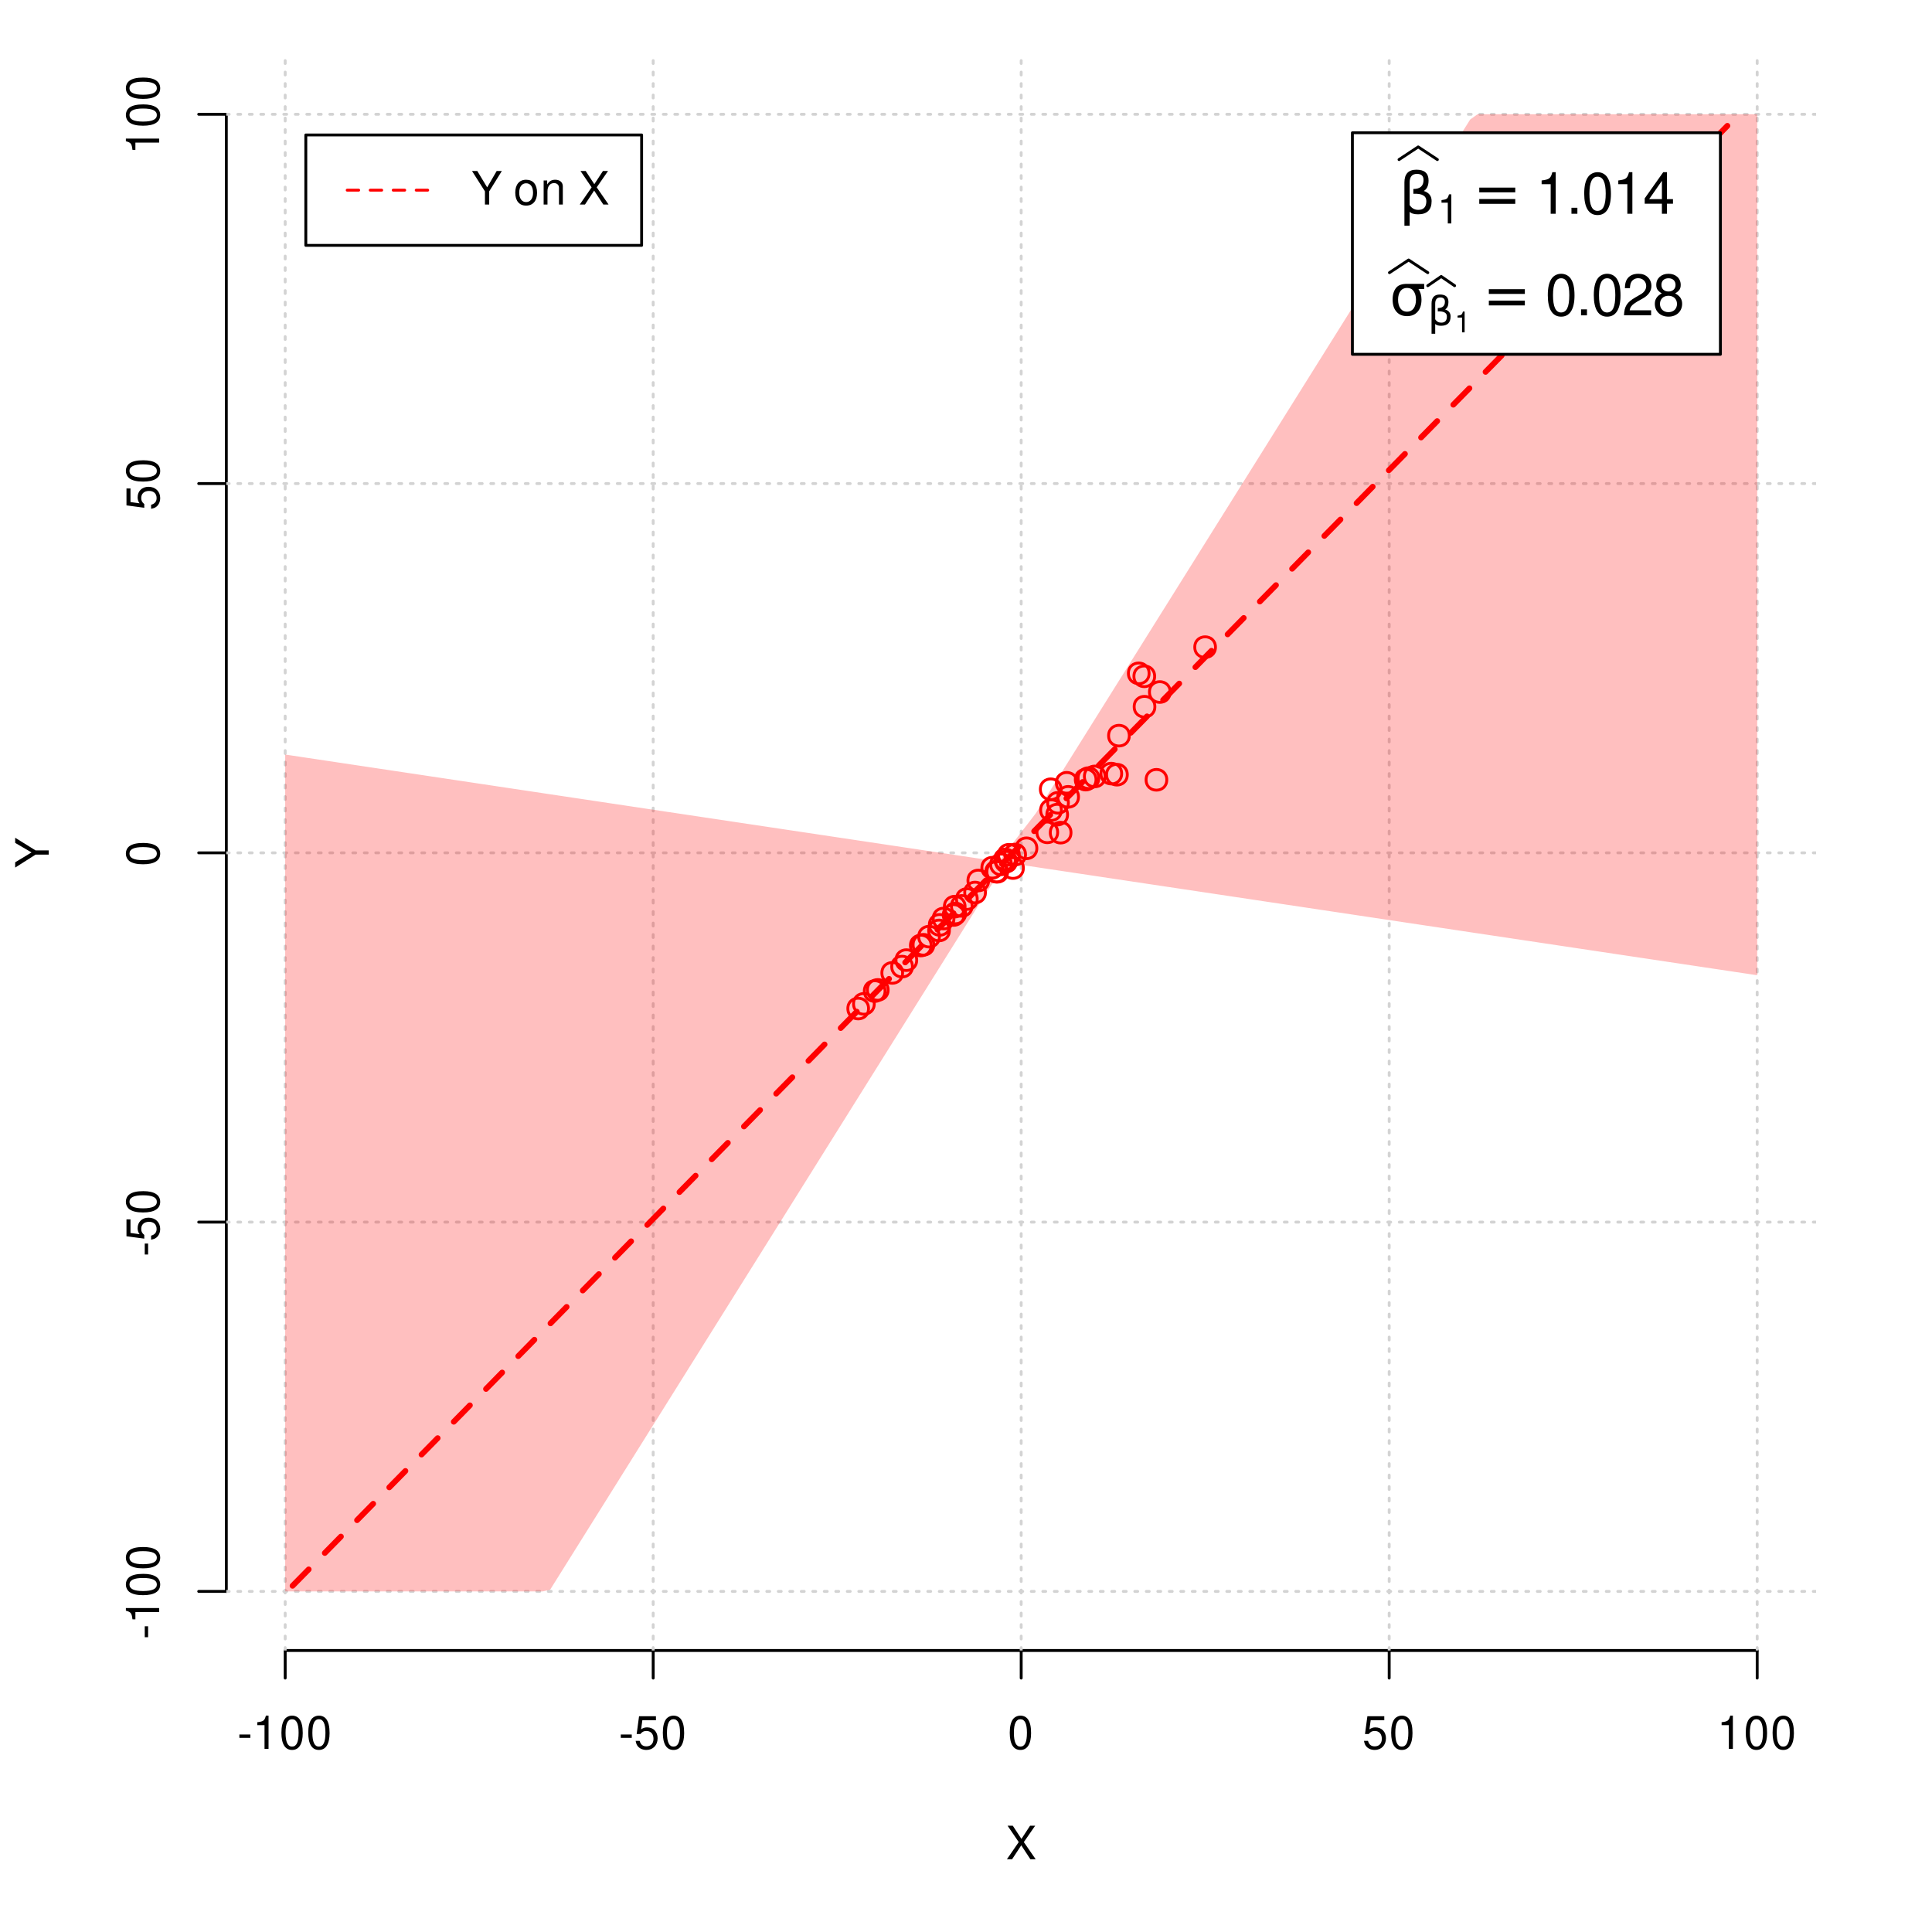 <?xml version="1.0" encoding="UTF-8"?>
<svg xmlns="http://www.w3.org/2000/svg" xmlns:xlink="http://www.w3.org/1999/xlink" width="504pt" height="504pt" viewBox="0 0 504 504" version="1.1">
<defs>
<g>
<symbol overflow="visible" id="glyph0-0">
<path style="stroke:none;" d=""/>
</symbol>
<symbol overflow="visible" id="glyph0-1">
<path style="stroke:none;" d="M 4.688 -4.484 L 7.641 -8.75 L 6.312 -8.75 L 4.062 -5.312 L 1.812 -8.75 L 0.453 -8.75 L 3.359 -4.484 L 0.266 0 L 1.625 0 L 4.016 -3.641 L 6.406 0 L 7.781 0 Z M 4.688 -4.484 "/>
</symbol>
<symbol overflow="visible" id="glyph0-2">
<path style="stroke:none;" d="M 3.406 -3.75 L 0.547 -3.75 L 0.547 -2.875 L 3.406 -2.875 Z M 3.406 -3.75 "/>
</symbol>
<symbol overflow="visible" id="glyph0-3">
<path style="stroke:none;" d="M 3.109 -6.188 L 3.109 0 L 4.156 0 L 4.156 -8.672 L 3.469 -8.672 C 3.094 -7.344 2.859 -7.156 1.219 -6.953 L 1.219 -6.188 Z M 3.109 -6.188 "/>
</symbol>
<symbol overflow="visible" id="glyph0-4">
<path style="stroke:none;" d="M 3.297 -8.672 C 2.516 -8.672 1.781 -8.312 1.344 -7.734 C 0.797 -6.953 0.516 -5.812 0.516 -4.203 C 0.516 -1.266 1.469 0.281 3.297 0.281 C 5.094 0.281 6.078 -1.266 6.078 -4.125 C 6.078 -5.812 5.812 -6.938 5.25 -7.734 C 4.812 -8.328 4.109 -8.672 3.297 -8.672 Z M 3.297 -7.734 C 4.438 -7.734 5 -6.578 5 -4.219 C 5 -1.75 4.453 -0.594 3.281 -0.594 C 2.156 -0.594 1.594 -1.797 1.594 -4.188 C 1.594 -6.578 2.156 -7.734 3.297 -7.734 Z M 3.297 -7.734 "/>
</symbol>
<symbol overflow="visible" id="glyph0-5">
<path style="stroke:none;" d="M 5.719 -8.516 L 1.312 -8.516 L 0.688 -3.875 L 1.656 -3.875 C 2.141 -4.469 2.562 -4.672 3.234 -4.672 C 4.375 -4.672 5.078 -3.891 5.078 -2.625 C 5.078 -1.406 4.375 -0.656 3.219 -0.656 C 2.297 -0.656 1.734 -1.125 1.469 -2.094 L 0.422 -2.094 C 0.562 -1.391 0.688 -1.062 0.938 -0.75 C 1.422 -0.094 2.281 0.281 3.234 0.281 C 4.953 0.281 6.156 -0.969 6.156 -2.766 C 6.156 -4.453 5.047 -5.609 3.406 -5.609 C 2.812 -5.609 2.328 -5.453 1.844 -5.094 L 2.172 -7.469 L 5.719 -7.469 Z M 5.719 -8.516 "/>
</symbol>
<symbol overflow="visible" id="glyph0-6">
<path style="stroke:none;" d="M 4.641 -3.438 L 7.938 -8.75 L 6.594 -8.75 L 4.109 -4.484 L 1.531 -8.75 L 0.156 -8.75 L 3.531 -3.438 L 3.531 0 L 4.641 0 Z M 4.641 -3.438 "/>
</symbol>
<symbol overflow="visible" id="glyph0-7">
<path style="stroke:none;" d=""/>
</symbol>
<symbol overflow="visible" id="glyph0-8">
<path style="stroke:none;" d="M 3.266 -6.469 C 1.484 -6.469 0.438 -5.203 0.438 -3.094 C 0.438 -0.969 1.484 0.281 3.281 0.281 C 5.047 0.281 6.125 -0.984 6.125 -3.047 C 6.125 -5.234 5.094 -6.469 3.266 -6.469 Z M 3.281 -5.547 C 4.406 -5.547 5.078 -4.625 5.078 -3.062 C 5.078 -1.578 4.375 -0.641 3.281 -0.641 C 2.156 -0.641 1.469 -1.578 1.469 -3.094 C 1.469 -4.625 2.156 -5.547 3.281 -5.547 Z M 3.281 -5.547 "/>
</symbol>
<symbol overflow="visible" id="glyph0-9">
<path style="stroke:none;" d="M 0.844 -6.281 L 0.844 0 L 1.844 0 L 1.844 -3.469 C 1.844 -4.75 2.516 -5.594 3.547 -5.594 C 4.344 -5.594 4.844 -5.109 4.844 -4.359 L 4.844 0 L 5.844 0 L 5.844 -4.75 C 5.844 -5.797 5.062 -6.469 3.859 -6.469 C 2.922 -6.469 2.312 -6.109 1.766 -5.234 L 1.766 -6.281 Z M 0.844 -6.281 "/>
</symbol>
<symbol overflow="visible" id="glyph1-0">
<path style="stroke:none;" d=""/>
</symbol>
<symbol overflow="visible" id="glyph1-1">
<path style="stroke:none;" d="M -3.438 -4.641 L -8.75 -7.938 L -8.75 -6.594 L -4.484 -4.109 L -8.75 -1.531 L -8.75 -0.156 L -3.438 -3.531 L 0 -3.531 L 0 -4.641 Z M -3.438 -4.641 "/>
</symbol>
<symbol overflow="visible" id="glyph1-2">
<path style="stroke:none;" d="M -3.75 -3.406 L -3.75 -0.547 L -2.875 -0.547 L -2.875 -3.406 Z M -3.75 -3.406 "/>
</symbol>
<symbol overflow="visible" id="glyph1-3">
<path style="stroke:none;" d="M -6.188 -3.109 L 0 -3.109 L 0 -4.156 L -8.672 -4.156 L -8.672 -3.469 C -7.344 -3.094 -7.156 -2.859 -6.953 -1.219 L -6.188 -1.219 Z M -6.188 -3.109 "/>
</symbol>
<symbol overflow="visible" id="glyph1-4">
<path style="stroke:none;" d="M -8.672 -3.297 C -8.672 -2.516 -8.312 -1.781 -7.734 -1.344 C -6.953 -0.797 -5.812 -0.516 -4.203 -0.516 C -1.266 -0.516 0.281 -1.469 0.281 -3.297 C 0.281 -5.094 -1.266 -6.078 -4.125 -6.078 C -5.812 -6.078 -6.938 -5.812 -7.734 -5.25 C -8.328 -4.812 -8.672 -4.109 -8.672 -3.297 Z M -7.734 -3.297 C -7.734 -4.438 -6.578 -5 -4.219 -5 C -1.75 -5 -0.594 -4.453 -0.594 -3.281 C -0.594 -2.156 -1.797 -1.594 -4.188 -1.594 C -6.578 -1.594 -7.734 -2.156 -7.734 -3.297 Z M -7.734 -3.297 "/>
</symbol>
<symbol overflow="visible" id="glyph1-5">
<path style="stroke:none;" d="M -8.516 -5.719 L -8.516 -1.312 L -3.875 -0.688 L -3.875 -1.656 C -4.469 -2.141 -4.672 -2.562 -4.672 -3.234 C -4.672 -4.375 -3.891 -5.078 -2.625 -5.078 C -1.406 -5.078 -0.656 -4.375 -0.656 -3.219 C -0.656 -2.297 -1.125 -1.734 -2.094 -1.469 L -2.094 -0.422 C -1.391 -0.562 -1.062 -0.688 -0.75 -0.938 C -0.094 -1.422 0.281 -2.281 0.281 -3.234 C 0.281 -4.953 -0.969 -6.156 -2.766 -6.156 C -4.453 -6.156 -5.609 -5.047 -5.609 -3.406 C -5.609 -2.812 -5.453 -2.328 -5.094 -1.844 L -7.469 -2.172 L -7.469 -5.719 Z M -8.516 -5.719 "/>
</symbol>
<symbol overflow="visible" id="glyph2-0">
<path style="stroke:none;" d="M 0.75 2.656 L 0.75 -10.578 L 8.25 -10.578 L 8.25 2.656 Z M 1.594 1.812 L 7.406 1.812 L 7.406 -9.734 L 1.594 -9.734 Z M 1.594 1.812 "/>
</symbol>
<symbol overflow="visible" id="glyph2-1">
<path style="stroke:none;" d="M 2.766 -0.5 L 2.766 3.125 L 1.406 3.125 L 1.406 -8.156 C 1.406 -10.375 2.445 -11.484 4.531 -11.484 C 6.645 -11.484 7.703 -10.547 7.703 -8.672 C 7.703 -7.336 7.285 -6.426 6.453 -5.938 C 7.816 -5.5 8.5 -4.625 8.5 -3.312 C 8.5 -1 7.32 0.156 4.969 0.156 C 3.926 0.156 3.191 -0.062 2.766 -0.5 Z M 2.766 -2.266 C 3.305 -1.422 4.055 -1 5.016 -1 C 6.422 -1 7.125 -1.766 7.125 -3.297 C 7.125 -4.672 5.992 -5.305 3.734 -5.203 L 3.734 -6.453 C 5.504 -6.453 6.391 -7.234 6.391 -8.797 C 6.391 -9.859 5.816 -10.391 4.672 -10.391 C 3.398 -10.391 2.766 -9.629 2.766 -8.109 Z M 2.766 -2.266 "/>
</symbol>
<symbol overflow="visible" id="glyph2-2">
<path style="stroke:none;" d="M 1.594 -6.812 L 10.984 -6.812 L 10.984 -5.578 L 1.594 -5.578 Z M 1.594 -3.828 L 10.984 -3.828 L 10.984 -2.578 L 1.594 -2.578 Z M 1.594 -3.828 "/>
</symbol>
<symbol overflow="visible" id="glyph2-3">
<path style="stroke:none;" d="M 4.594 -7.141 C 3.852 -7.141 3.281 -6.867 2.875 -6.328 C 2.457 -5.766 2.25 -5.02 2.25 -4.094 C 2.25 -3.113 2.457 -2.344 2.875 -1.781 C 3.289 -1.219 3.863 -0.938 4.594 -0.938 C 5.312 -0.938 5.879 -1.219 6.297 -1.781 C 6.711 -2.344 6.922 -3.113 6.922 -4.094 C 6.922 -4.988 6.711 -5.734 6.297 -6.328 C 5.91 -6.867 5.344 -7.141 4.594 -7.141 Z M 4.594 -8.203 L 9.062 -8.203 L 9.062 -6.859 L 7.562 -6.859 C 8.094 -6.098 8.359 -5.176 8.359 -4.094 C 8.359 -2.75 8.023 -1.695 7.359 -0.938 C 6.68 -0.164 5.758 0.219 4.594 0.219 C 3.414 0.219 2.492 -0.164 1.828 -0.938 C 1.16 -1.695 0.828 -2.75 0.828 -4.094 C 0.828 -5.445 1.16 -6.504 1.828 -7.266 C 2.379 -7.891 3.301 -8.203 4.594 -8.203 Z M 4.594 -8.203 "/>
</symbol>
<symbol overflow="visible" id="glyph3-0">
<path style="stroke:none;" d=""/>
</symbol>
<symbol overflow="visible" id="glyph3-1">
<path style="stroke:none;" d="M 2.719 -5.406 L 2.719 0 L 3.641 0 L 3.641 -7.594 L 3.031 -7.594 C 2.703 -6.422 2.5 -6.266 1.078 -6.078 L 1.078 -5.406 Z M 2.719 -5.406 "/>
</symbol>
<symbol overflow="visible" id="glyph4-0">
<path style="stroke:none;" d=""/>
</symbol>
<symbol overflow="visible" id="glyph4-1">
<path style="stroke:none;" d="M 3.891 -7.719 L 3.891 0 L 5.203 0 L 5.203 -10.844 L 4.328 -10.844 C 3.875 -9.188 3.562 -8.953 1.531 -8.688 L 1.531 -7.719 Z M 3.891 -7.719 "/>
</symbol>
<symbol overflow="visible" id="glyph4-2">
<path style="stroke:none;" d="M 2.859 -1.562 L 1.312 -1.562 L 1.312 0 L 2.859 0 Z M 2.859 -1.562 "/>
</symbol>
<symbol overflow="visible" id="glyph4-3">
<path style="stroke:none;" d="M 4.125 -10.844 C 3.141 -10.844 2.234 -10.391 1.688 -9.656 C 0.984 -8.703 0.641 -7.266 0.641 -5.25 C 0.641 -1.594 1.844 0.344 4.125 0.344 C 6.375 0.344 7.609 -1.594 7.609 -5.156 C 7.609 -7.266 7.281 -8.672 6.562 -9.656 C 6.016 -10.406 5.125 -10.844 4.125 -10.844 Z M 4.125 -9.672 C 5.547 -9.672 6.25 -8.219 6.25 -5.281 C 6.25 -2.188 5.562 -0.75 4.094 -0.75 C 2.703 -0.75 2 -2.25 2 -5.234 C 2 -8.219 2.703 -9.672 4.125 -9.672 Z M 4.125 -9.672 "/>
</symbol>
<symbol overflow="visible" id="glyph4-4">
<path style="stroke:none;" d="M 4.906 -2.625 L 4.906 0 L 6.219 0 L 6.219 -2.625 L 7.797 -2.625 L 7.797 -3.812 L 6.219 -3.812 L 6.219 -10.844 L 5.25 -10.844 L 0.422 -4.016 L 0.422 -2.625 Z M 4.906 -3.812 L 1.578 -3.812 L 4.906 -8.594 Z M 4.906 -3.812 "/>
</symbol>
<symbol overflow="visible" id="glyph4-5">
<path style="stroke:none;" d="M 7.594 -1.312 L 2 -1.312 C 2.125 -2.203 2.609 -2.781 3.922 -3.562 L 5.422 -4.406 C 6.906 -5.234 7.672 -6.344 7.672 -7.688 C 7.672 -8.578 7.312 -9.422 6.672 -10 C 6.047 -10.578 5.266 -10.844 4.266 -10.844 C 2.906 -10.844 1.906 -10.359 1.312 -9.438 C 0.938 -8.859 0.781 -8.188 0.75 -7.094 L 2.062 -7.094 C 2.109 -7.828 2.203 -8.266 2.391 -8.625 C 2.734 -9.281 3.422 -9.688 4.219 -9.688 C 5.422 -9.688 6.312 -8.812 6.312 -7.656 C 6.312 -6.781 5.812 -6.031 4.875 -5.484 L 3.5 -4.688 C 1.281 -3.406 0.625 -2.391 0.516 -0.016 L 7.594 -0.016 Z M 7.594 -1.312 "/>
</symbol>
<symbol overflow="visible" id="glyph4-6">
<path style="stroke:none;" d="M 5.859 -5.719 C 6.969 -6.391 7.312 -6.938 7.312 -7.953 C 7.312 -9.656 6.016 -10.844 4.125 -10.844 C 2.25 -10.844 0.938 -9.656 0.938 -7.969 C 0.938 -6.938 1.281 -6.406 2.375 -5.719 C 1.156 -5.094 0.562 -4.219 0.562 -3.016 C 0.562 -1.031 2.016 0.344 4.125 0.344 C 6.219 0.344 7.688 -1.031 7.688 -3.016 C 7.688 -4.219 7.094 -5.094 5.859 -5.719 Z M 4.125 -9.672 C 5.25 -9.672 5.969 -9 5.969 -7.922 C 5.969 -6.906 5.234 -6.219 4.125 -6.219 C 3 -6.219 2.281 -6.906 2.281 -7.953 C 2.281 -9 3 -9.672 4.125 -9.672 Z M 4.125 -5.109 C 5.438 -5.109 6.344 -4.25 6.344 -2.984 C 6.344 -1.688 5.453 -0.828 4.094 -0.828 C 2.812 -0.828 1.906 -1.703 1.906 -2.969 C 1.906 -4.266 2.797 -5.109 4.125 -5.109 Z M 4.125 -5.109 "/>
</symbol>
<symbol overflow="visible" id="glyph5-0">
<path style="stroke:none;" d="M 0.516 1.859 L 0.516 -7.406 L 5.766 -7.406 L 5.766 1.859 Z M 1.109 1.266 L 5.188 1.266 L 5.188 -6.812 L 1.109 -6.812 Z M 1.109 1.266 "/>
</symbol>
<symbol overflow="visible" id="glyph5-1">
<path style="stroke:none;" d="M 1.938 -0.359 L 1.938 2.188 L 0.984 2.188 L 0.984 -5.703 C 0.984 -7.266 1.711 -8.047 3.172 -8.047 C 4.648 -8.047 5.391 -7.391 5.391 -6.078 C 5.391 -5.141 5.098 -4.5 4.516 -4.156 C 5.473 -3.844 5.953 -3.234 5.953 -2.328 C 5.953 -0.703 5.125 0.109 3.469 0.109 C 2.75 0.109 2.238 -0.047 1.938 -0.359 Z M 1.938 -1.578 C 2.312 -0.992 2.836 -0.703 3.516 -0.703 C 4.492 -0.703 4.984 -1.238 4.984 -2.312 C 4.984 -3.27 4.191 -3.711 2.609 -3.641 L 2.609 -4.516 C 3.848 -4.516 4.469 -5.062 4.469 -6.156 C 4.469 -6.906 4.066 -7.281 3.266 -7.281 C 2.379 -7.281 1.938 -6.742 1.938 -5.672 Z M 1.938 -1.578 "/>
</symbol>
<symbol overflow="visible" id="glyph6-0">
<path style="stroke:none;" d=""/>
</symbol>
<symbol overflow="visible" id="glyph6-1">
<path style="stroke:none;" d="M 1.938 -3.859 L 1.938 0 L 2.609 0 L 2.609 -5.422 L 2.172 -5.422 C 1.938 -4.594 1.781 -4.484 0.766 -4.344 L 0.766 -3.859 Z M 1.938 -3.859 "/>
</symbol>
</g>
<clipPath id="clip1">
  <path d="M 74 14.398 L 75 14.398 L 75 430.559 L 74 430.559 Z M 74 14.398 "/>
</clipPath>
<clipPath id="clip2">
  <path d="M 170 14.398 L 171 14.398 L 171 430.559 L 170 430.559 Z M 170 14.398 "/>
</clipPath>
<clipPath id="clip3">
  <path d="M 266 14.398 L 267 14.398 L 267 430.559 L 266 430.559 Z M 266 14.398 "/>
</clipPath>
<clipPath id="clip4">
  <path d="M 362 14.398 L 363 14.398 L 363 430.559 L 362 430.559 Z M 362 14.398 "/>
</clipPath>
<clipPath id="clip5">
  <path d="M 458 14.398 L 459 14.398 L 459 430.559 L 458 430.559 Z M 458 14.398 "/>
</clipPath>
<clipPath id="clip6">
  <path d="M 59.039 414 L 473.758 414 L 473.758 416 L 59.039 416 Z M 59.039 414 "/>
</clipPath>
<clipPath id="clip7">
  <path d="M 59.039 318 L 473.758 318 L 473.758 320 L 59.039 320 Z M 59.039 318 "/>
</clipPath>
<clipPath id="clip8">
  <path d="M 59.039 222 L 473.758 222 L 473.758 223 L 59.039 223 Z M 59.039 222 "/>
</clipPath>
<clipPath id="clip9">
  <path d="M 59.039 125 L 473.758 125 L 473.758 127 L 59.039 127 Z M 59.039 125 "/>
</clipPath>
<clipPath id="clip10">
  <path d="M 59.039 29 L 473.758 29 L 473.758 31 L 59.039 31 Z M 59.039 29 "/>
</clipPath>
</defs>
<g id="surface1441">
<rect x="0" y="0" width="504" height="504" style="fill:rgb(100%,100%,100%);fill-opacity:1;stroke:none;"/>
<g style="fill:rgb(0%,0%,0%);fill-opacity:1;">
  <use xlink:href="#glyph0-1" x="262.398" y="485.029"/>
</g>
<g style="fill:rgb(0%,0%,0%);fill-opacity:1;">
  <use xlink:href="#glyph1-1" x="12.709" y="226.48"/>
</g>
<path style="fill:none;stroke-width:0.75;stroke-linecap:round;stroke-linejoin:round;stroke:rgb(0%,0%,0%);stroke-opacity:1;stroke-miterlimit:10;" d="M 74.398 430.559 L 458.398 430.559 "/>
<path style="fill:none;stroke-width:0.75;stroke-linecap:round;stroke-linejoin:round;stroke:rgb(0%,0%,0%);stroke-opacity:1;stroke-miterlimit:10;" d="M 74.398 430.559 L 74.398 437.762 "/>
<path style="fill:none;stroke-width:0.75;stroke-linecap:round;stroke-linejoin:round;stroke:rgb(0%,0%,0%);stroke-opacity:1;stroke-miterlimit:10;" d="M 170.398 430.559 L 170.398 437.762 "/>
<path style="fill:none;stroke-width:0.75;stroke-linecap:round;stroke-linejoin:round;stroke:rgb(0%,0%,0%);stroke-opacity:1;stroke-miterlimit:10;" d="M 266.398 430.559 L 266.398 437.762 "/>
<path style="fill:none;stroke-width:0.75;stroke-linecap:round;stroke-linejoin:round;stroke:rgb(0%,0%,0%);stroke-opacity:1;stroke-miterlimit:10;" d="M 362.398 430.559 L 362.398 437.762 "/>
<path style="fill:none;stroke-width:0.75;stroke-linecap:round;stroke-linejoin:round;stroke:rgb(0%,0%,0%);stroke-opacity:1;stroke-miterlimit:10;" d="M 458.398 430.559 L 458.398 437.762 "/>
<g style="fill:rgb(0%,0%,0%);fill-opacity:1;">
  <use xlink:href="#glyph0-2" x="61.898" y="456.229"/>
  <use xlink:href="#glyph0-3" x="65.898" y="456.229"/>
  <use xlink:href="#glyph0-4" x="72.898" y="456.229"/>
  <use xlink:href="#glyph0-4" x="79.898" y="456.229"/>
</g>
<g style="fill:rgb(0%,0%,0%);fill-opacity:1;">
  <use xlink:href="#glyph0-2" x="161.398" y="456.229"/>
  <use xlink:href="#glyph0-5" x="165.398" y="456.229"/>
  <use xlink:href="#glyph0-4" x="172.398" y="456.229"/>
</g>
<g style="fill:rgb(0%,0%,0%);fill-opacity:1;">
  <use xlink:href="#glyph0-4" x="262.898" y="456.229"/>
</g>
<g style="fill:rgb(0%,0%,0%);fill-opacity:1;">
  <use xlink:href="#glyph0-5" x="355.398" y="456.229"/>
  <use xlink:href="#glyph0-4" x="362.398" y="456.229"/>
</g>
<g style="fill:rgb(0%,0%,0%);fill-opacity:1;">
  <use xlink:href="#glyph0-3" x="447.898" y="456.229"/>
  <use xlink:href="#glyph0-4" x="454.898" y="456.229"/>
  <use xlink:href="#glyph0-4" x="461.898" y="456.229"/>
</g>
<path style="fill:none;stroke-width:0.75;stroke-linecap:round;stroke-linejoin:round;stroke:rgb(0%,0%,0%);stroke-opacity:1;stroke-miterlimit:10;" d="M 59.039 415.148 L 59.039 29.812 "/>
<path style="fill:none;stroke-width:0.75;stroke-linecap:round;stroke-linejoin:round;stroke:rgb(0%,0%,0%);stroke-opacity:1;stroke-miterlimit:10;" d="M 59.039 415.148 L 51.84 415.148 "/>
<path style="fill:none;stroke-width:0.75;stroke-linecap:round;stroke-linejoin:round;stroke:rgb(0%,0%,0%);stroke-opacity:1;stroke-miterlimit:10;" d="M 59.039 318.812 L 51.84 318.812 "/>
<path style="fill:none;stroke-width:0.75;stroke-linecap:round;stroke-linejoin:round;stroke:rgb(0%,0%,0%);stroke-opacity:1;stroke-miterlimit:10;" d="M 59.039 222.48 L 51.84 222.48 "/>
<path style="fill:none;stroke-width:0.75;stroke-linecap:round;stroke-linejoin:round;stroke:rgb(0%,0%,0%);stroke-opacity:1;stroke-miterlimit:10;" d="M 59.039 126.148 L 51.84 126.148 "/>
<path style="fill:none;stroke-width:0.75;stroke-linecap:round;stroke-linejoin:round;stroke:rgb(0%,0%,0%);stroke-opacity:1;stroke-miterlimit:10;" d="M 59.039 29.812 L 51.84 29.812 "/>
<g style="fill:rgb(0%,0%,0%);fill-opacity:1;">
  <use xlink:href="#glyph1-2" x="41.51" y="427.648"/>
  <use xlink:href="#glyph1-3" x="41.51" y="423.648"/>
  <use xlink:href="#glyph1-4" x="41.51" y="416.648"/>
  <use xlink:href="#glyph1-4" x="41.51" y="409.648"/>
</g>
<g style="fill:rgb(0%,0%,0%);fill-opacity:1;">
  <use xlink:href="#glyph1-2" x="41.51" y="327.812"/>
  <use xlink:href="#glyph1-5" x="41.51" y="323.812"/>
  <use xlink:href="#glyph1-4" x="41.51" y="316.812"/>
</g>
<g style="fill:rgb(0%,0%,0%);fill-opacity:1;">
  <use xlink:href="#glyph1-4" x="41.51" y="225.98"/>
</g>
<g style="fill:rgb(0%,0%,0%);fill-opacity:1;">
  <use xlink:href="#glyph1-5" x="41.51" y="133.148"/>
  <use xlink:href="#glyph1-4" x="41.51" y="126.148"/>
</g>
<g style="fill:rgb(0%,0%,0%);fill-opacity:1;">
  <use xlink:href="#glyph1-3" x="41.51" y="40.312"/>
  <use xlink:href="#glyph1-4" x="41.51" y="33.312"/>
  <use xlink:href="#glyph1-4" x="41.51" y="26.312"/>
</g>
<g clip-path="url(#clip1)" clip-rule="nonzero">
<path style="fill:none;stroke-width:0.75;stroke-linecap:round;stroke-linejoin:round;stroke:rgb(82.745%,82.745%,82.745%);stroke-opacity:1;stroke-dasharray:0.75,2.25;stroke-miterlimit:10;" d="M 74.398 430.559 L 74.398 14.398 "/>
</g>
<g clip-path="url(#clip2)" clip-rule="nonzero">
<path style="fill:none;stroke-width:0.75;stroke-linecap:round;stroke-linejoin:round;stroke:rgb(82.745%,82.745%,82.745%);stroke-opacity:1;stroke-dasharray:0.75,2.25;stroke-miterlimit:10;" d="M 170.398 430.559 L 170.398 14.398 "/>
</g>
<g clip-path="url(#clip3)" clip-rule="nonzero">
<path style="fill:none;stroke-width:0.75;stroke-linecap:round;stroke-linejoin:round;stroke:rgb(82.745%,82.745%,82.745%);stroke-opacity:1;stroke-dasharray:0.75,2.25;stroke-miterlimit:10;" d="M 266.398 430.559 L 266.398 14.398 "/>
</g>
<g clip-path="url(#clip4)" clip-rule="nonzero">
<path style="fill:none;stroke-width:0.75;stroke-linecap:round;stroke-linejoin:round;stroke:rgb(82.745%,82.745%,82.745%);stroke-opacity:1;stroke-dasharray:0.75,2.25;stroke-miterlimit:10;" d="M 362.398 430.559 L 362.398 14.398 "/>
</g>
<g clip-path="url(#clip5)" clip-rule="nonzero">
<path style="fill:none;stroke-width:0.75;stroke-linecap:round;stroke-linejoin:round;stroke:rgb(82.745%,82.745%,82.745%);stroke-opacity:1;stroke-dasharray:0.75,2.25;stroke-miterlimit:10;" d="M 458.398 430.559 L 458.398 14.398 "/>
</g>
<g clip-path="url(#clip6)" clip-rule="nonzero">
<path style="fill:none;stroke-width:0.75;stroke-linecap:round;stroke-linejoin:round;stroke:rgb(82.745%,82.745%,82.745%);stroke-opacity:1;stroke-dasharray:0.75,2.25;stroke-miterlimit:10;" d="M 59.039 415.148 L 473.762 415.148 "/>
</g>
<g clip-path="url(#clip7)" clip-rule="nonzero">
<path style="fill:none;stroke-width:0.75;stroke-linecap:round;stroke-linejoin:round;stroke:rgb(82.745%,82.745%,82.745%);stroke-opacity:1;stroke-dasharray:0.75,2.25;stroke-miterlimit:10;" d="M 59.039 318.812 L 473.762 318.812 "/>
</g>
<g clip-path="url(#clip8)" clip-rule="nonzero">
<path style="fill:none;stroke-width:0.75;stroke-linecap:round;stroke-linejoin:round;stroke:rgb(82.745%,82.745%,82.745%);stroke-opacity:1;stroke-dasharray:0.75,2.25;stroke-miterlimit:10;" d="M 59.039 222.48 L 473.762 222.48 "/>
</g>
<g clip-path="url(#clip9)" clip-rule="nonzero">
<path style="fill:none;stroke-width:0.75;stroke-linecap:round;stroke-linejoin:round;stroke:rgb(82.745%,82.745%,82.745%);stroke-opacity:1;stroke-dasharray:0.75,2.25;stroke-miterlimit:10;" d="M 59.039 126.148 L 473.762 126.148 "/>
</g>
<g clip-path="url(#clip10)" clip-rule="nonzero">
<path style="fill:none;stroke-width:0.75;stroke-linecap:round;stroke-linejoin:round;stroke:rgb(82.745%,82.745%,82.745%);stroke-opacity:1;stroke-dasharray:0.75,2.25;stroke-miterlimit:10;" d="M 59.039 29.812 L 473.762 29.812 "/>
</g>
<path style=" stroke:none;fill-rule:nonzero;fill:rgb(100%,0%,0%);fill-opacity:0.251;" d="M 74.398 168.055 L 74.398 196.84 L 76.32 197.125 L 78.238 197.414 L 80.16 197.703 L 82.078 197.988 L 85.922 198.566 L 87.84 198.855 L 89.762 199.141 L 91.68 199.43 L 93.602 199.719 L 95.52 200.004 L 97.441 200.293 L 99.359 200.582 L 101.281 200.867 L 103.199 201.156 L 105.121 201.445 L 107.039 201.73 L 108.961 202.02 L 110.879 202.309 L 112.801 202.598 L 114.719 202.883 L 116.641 203.172 L 118.559 203.461 L 120.48 203.746 L 122.398 204.035 L 124.32 204.324 L 126.238 204.609 L 128.16 204.898 L 130.078 205.188 L 132 205.473 L 133.922 205.762 L 135.84 206.051 L 137.762 206.336 L 139.68 206.625 L 141.602 206.914 L 143.52 207.203 L 145.441 207.488 L 147.359 207.777 L 149.281 208.066 L 151.199 208.352 L 153.121 208.641 L 155.039 208.93 L 156.961 209.215 L 158.879 209.504 L 160.801 209.793 L 162.719 210.078 L 164.641 210.367 L 166.559 210.656 L 168.48 210.945 L 170.398 211.23 L 172.32 211.52 L 174.238 211.809 L 176.16 212.094 L 178.078 212.383 L 180 212.672 L 181.922 212.957 L 183.84 213.246 L 185.762 213.535 L 187.68 213.82 L 189.602 214.109 L 191.52 214.398 L 193.441 214.688 L 195.359 214.973 L 197.281 215.262 L 199.199 215.551 L 201.121 215.836 L 203.039 216.125 L 204.961 216.414 L 206.879 216.699 L 208.801 216.988 L 210.719 217.277 L 212.641 217.562 L 214.559 217.852 L 216.48 218.141 L 218.398 218.43 L 220.32 218.715 L 222.238 219.004 L 224.16 219.293 L 226.078 219.578 L 229.922 220.156 L 231.84 220.441 L 233.762 220.73 L 235.68 221.02 L 237.602 221.305 L 239.52 221.594 L 241.441 221.883 L 243.359 222.168 L 245.281 222.457 L 247.199 222.746 L 249.121 223.035 L 251.039 223.32 L 252.961 223.609 L 254.879 223.898 L 256.801 224.184 L 258.719 224.473 L 260.641 224.629 L 262.559 222.129 L 264.48 219.629 L 266.398 217.129 L 268.32 214.633 L 270.238 212.133 L 272.16 209.133 L 274.078 206.062 L 276 202.996 L 277.922 199.926 L 279.84 196.859 L 281.762 193.789 L 283.68 190.723 L 285.602 187.652 L 287.52 184.586 L 289.441 181.52 L 291.359 178.449 L 293.281 175.383 L 295.199 172.312 L 297.121 169.246 L 299.039 166.176 L 300.961 163.109 L 302.879 160.039 L 304.801 156.973 L 306.719 153.902 L 308.641 150.836 L 310.559 147.77 L 312.48 144.699 L 314.398 141.633 L 316.32 138.562 L 318.238 135.496 L 320.16 132.426 L 322.078 129.359 L 324 126.289 L 325.922 123.223 L 327.84 120.156 L 329.762 117.086 L 331.68 114.02 L 333.602 110.949 L 335.52 107.883 L 337.441 104.812 L 339.359 101.746 L 341.281 98.676 L 343.199 95.609 L 345.121 92.539 L 347.039 89.473 L 348.961 86.406 L 350.879 83.336 L 352.801 80.27 L 354.719 77.199 L 356.641 74.133 L 358.559 71.062 L 360.48 67.996 L 362.398 64.926 L 364.32 61.859 L 366.238 58.793 L 368.16 55.723 L 370.078 52.656 L 372 49.586 L 373.922 46.52 L 375.84 43.449 L 377.762 40.383 L 379.68 37.312 L 381.602 34.246 L 383.52 31.18 L 385.441 29.812 L 458.398 29.812 L 458.398 283.195 L 458.398 254.41 L 456.48 254.121 L 454.559 253.832 L 452.641 253.547 L 450.719 253.258 L 448.801 252.969 L 446.879 252.684 L 444.961 252.395 L 443.039 252.105 L 441.121 251.82 L 439.199 251.531 L 437.281 251.242 L 435.359 250.957 L 433.441 250.668 L 431.52 250.379 L 429.602 250.09 L 427.68 249.805 L 425.762 249.516 L 423.84 249.227 L 421.922 248.941 L 418.078 248.363 L 416.16 248.078 L 414.238 247.789 L 412.32 247.5 L 410.398 247.215 L 408.48 246.926 L 406.559 246.637 L 404.641 246.352 L 402.719 246.062 L 400.801 245.773 L 398.879 245.484 L 396.961 245.199 L 395.039 244.91 L 393.121 244.621 L 391.199 244.336 L 389.281 244.047 L 387.359 243.758 L 385.441 243.473 L 383.52 243.184 L 381.602 242.895 L 379.68 242.609 L 377.762 242.32 L 375.84 242.031 L 373.922 241.742 L 372 241.457 L 370.078 241.168 L 368.16 240.879 L 366.238 240.594 L 364.32 240.305 L 362.398 240.016 L 360.48 239.73 L 358.559 239.441 L 356.641 239.152 L 354.719 238.867 L 352.801 238.578 L 350.879 238.289 L 348.961 238 L 347.039 237.715 L 345.121 237.426 L 343.199 237.137 L 341.281 236.852 L 339.359 236.562 L 337.441 236.273 L 335.52 235.988 L 333.602 235.699 L 331.68 235.41 L 329.762 235.125 L 327.84 234.836 L 325.922 234.547 L 324 234.258 L 322.078 233.973 L 320.16 233.684 L 318.238 233.395 L 316.32 233.109 L 314.398 232.82 L 312.48 232.531 L 310.559 232.246 L 308.641 231.957 L 306.719 231.668 L 304.801 231.383 L 302.879 231.094 L 300.961 230.805 L 299.039 230.52 L 297.121 230.23 L 295.199 229.941 L 293.281 229.652 L 291.359 229.367 L 289.441 229.078 L 287.52 228.789 L 285.602 228.504 L 283.68 228.215 L 281.762 227.926 L 279.84 227.641 L 277.922 227.352 L 276 227.062 L 274.078 226.777 L 272.16 226.488 L 270.238 226.199 L 268.32 225.91 L 266.398 225.625 L 264.48 225.336 L 262.559 226.27 L 260.641 228.309 L 258.719 230.75 L 256.801 233.676 L 254.879 236.746 L 252.961 239.812 L 251.039 242.883 L 249.121 245.949 L 247.199 249.016 L 245.281 252.086 L 243.359 255.152 L 241.441 258.223 L 239.52 261.289 L 237.602 264.359 L 235.68 267.426 L 233.762 270.496 L 231.84 273.562 L 229.922 276.629 L 228 279.699 L 226.078 282.766 L 224.16 285.836 L 222.238 288.902 L 220.32 291.973 L 218.398 295.039 L 216.48 298.109 L 214.559 301.176 L 212.641 304.242 L 210.719 307.312 L 208.801 310.379 L 206.879 313.449 L 204.961 316.516 L 203.039 319.586 L 201.121 322.652 L 199.199 325.723 L 197.281 328.789 L 195.359 331.859 L 193.441 334.926 L 191.52 337.992 L 189.602 341.062 L 187.68 344.129 L 185.762 347.199 L 183.84 350.266 L 181.922 353.336 L 180 356.402 L 178.078 359.473 L 176.16 362.539 L 174.238 365.605 L 172.32 368.676 L 170.398 371.742 L 168.48 374.812 L 166.559 377.879 L 164.641 380.949 L 162.719 384.016 L 160.801 387.086 L 158.879 390.152 L 156.961 393.223 L 155.039 396.289 L 153.121 399.355 L 151.199 402.426 L 149.281 405.492 L 147.359 408.562 L 145.441 411.629 L 143.52 414.699 L 141.602 415.148 L 74.398 415.148 Z M 74.398 168.055 "/>
<path style="fill:none;stroke-width:0.75;stroke-linecap:round;stroke-linejoin:round;stroke:rgb(100%,0%,0%);stroke-opacity:1;stroke-miterlimit:10;" d="M 294.078 202.09 C 294.078 205.691 288.676 205.691 288.676 202.09 C 288.676 198.492 294.078 198.492 294.078 202.09 "/>
<path style="fill:none;stroke-width:0.75;stroke-linecap:round;stroke-linejoin:round;stroke:rgb(100%,0%,0%);stroke-opacity:1;stroke-miterlimit:10;" d="M 251.477 238.691 C 251.477 242.289 246.078 242.289 246.078 238.691 C 246.078 235.09 251.477 235.09 251.477 238.691 "/>
<path style="fill:none;stroke-width:0.75;stroke-linecap:round;stroke-linejoin:round;stroke:rgb(100%,0%,0%);stroke-opacity:1;stroke-miterlimit:10;" d="M 230.879 258.543 C 230.879 262.141 225.48 262.141 225.48 258.543 C 225.48 254.941 230.879 254.941 230.879 258.543 "/>
<path style="fill:none;stroke-width:0.75;stroke-linecap:round;stroke-linejoin:round;stroke:rgb(100%,0%,0%);stroke-opacity:1;stroke-miterlimit:10;" d="M 305.262 180.531 C 305.262 184.129 299.859 184.129 299.859 180.531 C 299.859 176.93 305.262 176.93 305.262 180.531 "/>
<path style="fill:none;stroke-width:0.75;stroke-linecap:round;stroke-linejoin:round;stroke:rgb(100%,0%,0%);stroke-opacity:1;stroke-miterlimit:10;" d="M 266.961 226.445 C 266.961 230.047 261.559 230.047 261.559 226.445 C 261.559 222.848 266.961 222.848 266.961 226.445 "/>
<path style="fill:none;stroke-width:0.75;stroke-linecap:round;stroke-linejoin:round;stroke:rgb(100%,0%,0%);stroke-opacity:1;stroke-miterlimit:10;" d="M 257.07 232.836 C 257.07 236.434 251.668 236.434 251.668 232.836 C 251.668 229.234 257.07 229.234 257.07 232.836 "/>
<path style="fill:none;stroke-width:0.75;stroke-linecap:round;stroke-linejoin:round;stroke:rgb(100%,0%,0%);stroke-opacity:1;stroke-miterlimit:10;" d="M 280.98 204.215 C 280.98 207.816 275.582 207.816 275.582 204.215 C 275.582 200.613 280.98 200.613 280.98 204.215 "/>
<path style="fill:none;stroke-width:0.75;stroke-linecap:round;stroke-linejoin:round;stroke:rgb(100%,0%,0%);stroke-opacity:1;stroke-miterlimit:10;" d="M 251.758 236.516 C 251.758 240.113 246.359 240.113 246.359 236.516 C 246.359 232.914 251.758 232.914 251.758 236.516 "/>
<path style="fill:none;stroke-width:0.75;stroke-linecap:round;stroke-linejoin:round;stroke:rgb(100%,0%,0%);stroke-opacity:1;stroke-miterlimit:10;" d="M 265.156 224.773 C 265.156 228.371 259.754 228.371 259.754 224.773 C 259.754 221.172 265.156 221.172 265.156 224.773 "/>
<path style="fill:none;stroke-width:0.75;stroke-linecap:round;stroke-linejoin:round;stroke:rgb(100%,0%,0%);stroke-opacity:1;stroke-miterlimit:10;" d="M 301.211 176.43 C 301.211 180.027 295.809 180.027 295.809 176.43 C 295.809 172.828 301.211 172.828 301.211 176.43 "/>
<path style="fill:none;stroke-width:0.75;stroke-linecap:round;stroke-linejoin:round;stroke:rgb(100%,0%,0%);stroke-opacity:1;stroke-miterlimit:10;" d="M 228.07 261.879 C 228.07 265.48 222.668 265.48 222.668 261.879 C 222.668 258.277 228.07 258.277 228.07 261.879 "/>
<path style="fill:none;stroke-width:0.75;stroke-linecap:round;stroke-linejoin:round;stroke:rgb(100%,0%,0%);stroke-opacity:1;stroke-miterlimit:10;" d="M 247.668 242.73 C 247.668 246.328 242.266 246.328 242.266 242.73 C 242.266 239.129 247.668 239.129 247.668 242.73 "/>
<path style="fill:none;stroke-width:0.75;stroke-linecap:round;stroke-linejoin:round;stroke:rgb(100%,0%,0%);stroke-opacity:1;stroke-miterlimit:10;" d="M 262.852 227.422 C 262.852 231.023 257.453 231.023 257.453 227.422 C 257.453 223.824 262.852 223.824 262.852 227.422 "/>
<path style="fill:none;stroke-width:0.75;stroke-linecap:round;stroke-linejoin:round;stroke:rgb(100%,0%,0%);stroke-opacity:1;stroke-miterlimit:10;" d="M 265.895 222.988 C 265.895 226.586 260.496 226.586 260.496 222.988 C 260.496 219.387 265.895 219.387 265.895 222.988 "/>
<path style="fill:none;stroke-width:0.75;stroke-linecap:round;stroke-linejoin:round;stroke:rgb(100%,0%,0%);stroke-opacity:1;stroke-miterlimit:10;" d="M 286.645 202.988 C 286.645 206.59 281.246 206.59 281.246 202.988 C 281.246 199.391 286.645 199.391 286.645 202.988 "/>
<path style="fill:none;stroke-width:0.75;stroke-linecap:round;stroke-linejoin:round;stroke:rgb(100%,0%,0%);stroke-opacity:1;stroke-miterlimit:10;" d="M 245.066 244.344 C 245.066 247.941 239.664 247.941 239.664 244.344 C 239.664 240.742 245.066 240.742 245.066 244.344 "/>
<path style="fill:none;stroke-width:0.75;stroke-linecap:round;stroke-linejoin:round;stroke:rgb(100%,0%,0%);stroke-opacity:1;stroke-miterlimit:10;" d="M 254.93 234.531 C 254.93 238.129 249.531 238.129 249.531 234.531 C 249.531 230.93 254.93 230.93 254.93 234.531 "/>
<path style="fill:none;stroke-width:0.75;stroke-linecap:round;stroke-linejoin:round;stroke:rgb(100%,0%,0%);stroke-opacity:1;stroke-miterlimit:10;" d="M 261.539 226.363 C 261.539 229.965 256.141 229.965 256.141 226.363 C 256.141 222.766 261.539 222.766 261.539 226.363 "/>
<path style="fill:none;stroke-width:0.75;stroke-linecap:round;stroke-linejoin:round;stroke:rgb(100%,0%,0%);stroke-opacity:1;stroke-miterlimit:10;" d="M 242.902 246.656 C 242.902 250.254 237.504 250.254 237.504 246.656 C 237.504 243.055 242.902 243.055 242.902 246.656 "/>
<path style="fill:none;stroke-width:0.75;stroke-linecap:round;stroke-linejoin:round;stroke:rgb(100%,0%,0%);stroke-opacity:1;stroke-miterlimit:10;" d="M 231.688 258.242 C 231.688 261.84 226.289 261.84 226.289 258.242 C 226.289 254.641 231.688 254.641 231.688 258.242 "/>
<path style="fill:none;stroke-width:0.75;stroke-linecap:round;stroke-linejoin:round;stroke:rgb(100%,0%,0%);stroke-opacity:1;stroke-miterlimit:10;" d="M 262.586 227.391 C 262.586 230.992 257.184 230.992 257.184 227.391 C 257.184 223.793 262.586 223.793 262.586 227.391 "/>
<path style="fill:none;stroke-width:0.75;stroke-linecap:round;stroke-linejoin:round;stroke:rgb(100%,0%,0%);stroke-opacity:1;stroke-miterlimit:10;" d="M 239.141 250.469 C 239.141 254.07 233.738 254.07 233.738 250.469 C 233.738 246.867 239.141 246.867 239.141 250.469 "/>
<path style="fill:none;stroke-width:0.75;stroke-linecap:round;stroke-linejoin:round;stroke:rgb(100%,0%,0%);stroke-opacity:1;stroke-miterlimit:10;" d="M 267.527 222.93 C 267.527 226.531 262.129 226.531 262.129 222.93 C 262.129 219.328 267.527 219.328 267.527 222.93 "/>
<path style="fill:none;stroke-width:0.75;stroke-linecap:round;stroke-linejoin:round;stroke:rgb(100%,0%,0%);stroke-opacity:1;stroke-miterlimit:10;" d="M 275.91 217.129 C 275.91 220.73 270.512 220.73 270.512 217.129 C 270.512 213.531 275.91 213.531 275.91 217.129 "/>
<path style="fill:none;stroke-width:0.75;stroke-linecap:round;stroke-linejoin:round;stroke:rgb(100%,0%,0%);stroke-opacity:1;stroke-miterlimit:10;" d="M 243.602 246.461 C 243.602 250.062 238.203 250.062 238.203 246.461 C 238.203 242.863 243.602 242.863 243.602 246.461 "/>
<path style="fill:none;stroke-width:0.75;stroke-linecap:round;stroke-linejoin:round;stroke:rgb(100%,0%,0%);stroke-opacity:1;stroke-miterlimit:10;" d="M 299.762 175.656 C 299.762 179.258 294.363 179.258 294.363 175.656 C 294.363 172.055 299.762 172.055 299.762 175.656 "/>
<path style="fill:none;stroke-width:0.75;stroke-linecap:round;stroke-linejoin:round;stroke:rgb(100%,0%,0%);stroke-opacity:1;stroke-miterlimit:10;" d="M 278.711 209.426 C 278.711 213.027 273.312 213.027 273.312 209.426 C 273.312 205.824 278.711 205.824 278.711 209.426 "/>
<path style="fill:none;stroke-width:0.75;stroke-linecap:round;stroke-linejoin:round;stroke:rgb(100%,0%,0%);stroke-opacity:1;stroke-miterlimit:10;" d="M 248.852 239.621 C 248.852 243.223 243.449 243.223 243.449 239.621 C 243.449 236.023 248.852 236.023 248.852 239.621 "/>
<path style="fill:none;stroke-width:0.75;stroke-linecap:round;stroke-linejoin:round;stroke:rgb(100%,0%,0%);stroke-opacity:1;stroke-miterlimit:10;" d="M 294.605 191.91 C 294.605 195.508 289.203 195.508 289.203 191.91 C 289.203 188.309 294.605 188.309 294.605 191.91 "/>
<path style="fill:none;stroke-width:0.75;stroke-linecap:round;stroke-linejoin:round;stroke:rgb(100%,0%,0%);stroke-opacity:1;stroke-miterlimit:10;" d="M 257.906 229.695 C 257.906 233.293 252.508 233.293 252.508 229.695 C 252.508 226.094 257.906 226.094 257.906 229.695 "/>
<path style="fill:none;stroke-width:0.75;stroke-linecap:round;stroke-linejoin:round;stroke:rgb(100%,0%,0%);stroke-opacity:1;stroke-miterlimit:10;" d="M 276.879 211.336 C 276.879 214.934 271.477 214.934 271.477 211.336 C 271.477 207.734 276.879 207.734 276.879 211.336 "/>
<path style="fill:none;stroke-width:0.75;stroke-linecap:round;stroke-linejoin:round;stroke:rgb(100%,0%,0%);stroke-opacity:1;stroke-miterlimit:10;" d="M 251.906 238.289 C 251.906 241.887 246.508 241.887 246.508 238.289 C 246.508 234.688 251.906 234.688 251.906 238.289 "/>
<path style="fill:none;stroke-width:0.75;stroke-linecap:round;stroke-linejoin:round;stroke:rgb(100%,0%,0%);stroke-opacity:1;stroke-miterlimit:10;" d="M 279.391 217.211 C 279.391 220.809 273.992 220.809 273.992 217.211 C 273.992 213.609 279.391 213.609 279.391 217.211 "/>
<path style="fill:none;stroke-width:0.75;stroke-linecap:round;stroke-linejoin:round;stroke:rgb(100%,0%,0%);stroke-opacity:1;stroke-miterlimit:10;" d="M 285.914 203.375 C 285.914 206.977 280.516 206.977 280.516 203.375 C 280.516 199.777 285.914 199.777 285.914 203.375 "/>
<path style="fill:none;stroke-width:0.75;stroke-linecap:round;stroke-linejoin:round;stroke:rgb(100%,0%,0%);stroke-opacity:1;stroke-miterlimit:10;" d="M 276.801 205.895 C 276.801 209.496 271.402 209.496 271.402 205.895 C 271.402 202.293 276.801 202.293 276.801 205.895 "/>
<path style="fill:none;stroke-width:0.75;stroke-linecap:round;stroke-linejoin:round;stroke:rgb(100%,0%,0%);stroke-opacity:1;stroke-miterlimit:10;" d="M 301.27 184.363 C 301.27 187.961 295.871 187.961 295.871 184.363 C 295.871 180.762 301.27 180.762 301.27 184.363 "/>
<path style="fill:none;stroke-width:0.75;stroke-linecap:round;stroke-linejoin:round;stroke:rgb(100%,0%,0%);stroke-opacity:1;stroke-miterlimit:10;" d="M 247.836 241.27 C 247.836 244.871 242.438 244.871 242.438 241.27 C 242.438 237.672 247.836 237.672 247.836 241.27 "/>
<path style="fill:none;stroke-width:0.75;stroke-linecap:round;stroke-linejoin:round;stroke:rgb(100%,0%,0%);stroke-opacity:1;stroke-miterlimit:10;" d="M 264.895 224.176 C 264.895 227.773 259.496 227.773 259.496 224.176 C 259.496 220.574 264.895 220.574 264.895 224.176 "/>
<path style="fill:none;stroke-width:0.75;stroke-linecap:round;stroke-linejoin:round;stroke:rgb(100%,0%,0%);stroke-opacity:1;stroke-miterlimit:10;" d="M 235.461 253.801 C 235.461 257.402 230.059 257.402 230.059 253.801 C 230.059 250.199 235.461 250.199 235.461 253.801 "/>
<path style="fill:none;stroke-width:0.75;stroke-linecap:round;stroke-linejoin:round;stroke:rgb(100%,0%,0%);stroke-opacity:1;stroke-miterlimit:10;" d="M 304.379 203.43 C 304.379 207.027 298.98 207.027 298.98 203.43 C 298.98 199.828 304.379 199.828 304.379 203.43 "/>
<path style="fill:none;stroke-width:0.75;stroke-linecap:round;stroke-linejoin:round;stroke:rgb(100%,0%,0%);stroke-opacity:1;stroke-miterlimit:10;" d="M 288.281 202.551 C 288.281 206.152 282.883 206.152 282.883 202.551 C 282.883 198.949 288.281 198.949 288.281 202.551 "/>
<path style="fill:none;stroke-width:0.75;stroke-linecap:round;stroke-linejoin:round;stroke:rgb(100%,0%,0%);stroke-opacity:1;stroke-miterlimit:10;" d="M 253.598 236.328 C 253.598 239.93 248.199 239.93 248.199 236.328 C 248.199 232.73 253.598 232.73 253.598 236.328 "/>
<path style="fill:none;stroke-width:0.75;stroke-linecap:round;stroke-linejoin:round;stroke:rgb(100%,0%,0%);stroke-opacity:1;stroke-miterlimit:10;" d="M 263.84 225.492 C 263.84 229.094 258.438 229.094 258.438 225.492 C 258.438 221.895 263.84 221.895 263.84 225.492 "/>
<path style="fill:none;stroke-width:0.75;stroke-linecap:round;stroke-linejoin:round;stroke:rgb(100%,0%,0%);stroke-opacity:1;stroke-miterlimit:10;" d="M 317.078 168.824 C 317.078 172.422 311.68 172.422 311.68 168.824 C 311.68 165.223 317.078 165.223 317.078 168.824 "/>
<path style="fill:none;stroke-width:0.75;stroke-linecap:round;stroke-linejoin:round;stroke:rgb(100%,0%,0%);stroke-opacity:1;stroke-miterlimit:10;" d="M 270.48 221.293 C 270.48 224.895 265.078 224.895 265.078 221.293 C 265.078 217.695 270.48 217.695 270.48 221.293 "/>
<path style="fill:none;stroke-width:0.75;stroke-linecap:round;stroke-linejoin:round;stroke:rgb(100%,0%,0%);stroke-opacity:1;stroke-miterlimit:10;" d="M 238.027 252.156 C 238.027 255.758 232.629 255.758 232.629 252.156 C 232.629 248.559 238.027 248.559 238.027 252.156 "/>
<path style="fill:none;stroke-width:0.75;stroke-linecap:round;stroke-linejoin:round;stroke:rgb(100%,0%,0%);stroke-opacity:1;stroke-miterlimit:10;" d="M 226.578 263.094 C 226.578 266.695 221.18 266.695 221.18 263.094 C 221.18 259.496 226.578 259.496 226.578 263.094 "/>
<path style="fill:none;stroke-width:0.75;stroke-linecap:round;stroke-linejoin:round;stroke:rgb(100%,0%,0%);stroke-opacity:1;stroke-miterlimit:10;" d="M 278.488 212.52 C 278.488 216.117 273.086 216.117 273.086 212.52 C 273.086 208.918 278.488 208.918 278.488 212.52 "/>
<path style="fill:none;stroke-width:0.75;stroke-linecap:round;stroke-linejoin:round;stroke:rgb(100%,0%,0%);stroke-opacity:1;stroke-miterlimit:10;" d="M 292.602 201.809 C 292.602 205.41 287.199 205.41 287.199 201.809 C 287.199 198.211 292.602 198.211 292.602 201.809 "/>
<path style="fill:none;stroke-width:0.75;stroke-linecap:round;stroke-linejoin:round;stroke:rgb(100%,0%,0%);stroke-opacity:1;stroke-miterlimit:10;" d="M 281.348 207.875 C 281.348 211.477 275.949 211.477 275.949 207.875 C 275.949 204.277 281.348 204.277 281.348 207.875 "/>
<path style="fill:none;stroke-width:1.5;stroke-linecap:round;stroke-linejoin:round;stroke:rgb(100%,0%,0%);stroke-opacity:1;stroke-dasharray:6,6;stroke-miterlimit:10;" d="M 76.32 413.684 L 78.238 411.73 L 80.16 409.777 L 82.078 407.824 L 84 405.871 L 85.922 403.914 L 87.84 401.961 L 89.762 400.008 L 91.68 398.055 L 93.602 396.102 L 95.52 394.148 L 97.441 392.195 L 99.359 390.242 L 101.281 388.285 L 103.199 386.332 L 105.121 384.379 L 107.039 382.426 L 108.961 380.473 L 110.879 378.52 L 112.801 376.566 L 114.719 374.609 L 116.641 372.656 L 118.559 370.703 L 120.48 368.75 L 122.398 366.797 L 124.32 364.844 L 126.238 362.891 L 128.16 360.938 L 130.078 358.98 L 133.922 355.074 L 135.84 353.121 L 137.762 351.168 L 139.68 349.215 L 141.602 347.262 L 143.52 345.305 L 145.441 343.352 L 147.359 341.398 L 149.281 339.445 L 151.199 337.492 L 153.121 335.539 L 155.039 333.586 L 156.961 331.629 L 158.879 329.676 L 160.801 327.723 L 162.719 325.77 L 164.641 323.816 L 166.559 321.863 L 168.48 319.91 L 170.398 317.957 L 172.32 316 L 174.238 314.047 L 176.16 312.094 L 178.078 310.141 L 181.922 306.234 L 183.84 304.281 L 185.762 302.324 L 187.68 300.371 L 189.602 298.418 L 191.52 296.465 L 193.441 294.512 L 195.359 292.559 L 197.281 290.605 L 199.199 288.652 L 201.121 286.695 L 203.039 284.742 L 204.961 282.789 L 206.879 280.836 L 208.801 278.883 L 210.719 276.93 L 212.641 274.977 L 214.559 273.02 L 216.48 271.066 L 218.398 269.113 L 220.32 267.16 L 222.238 265.207 L 224.16 263.254 L 226.078 261.301 L 228 259.344 L 229.922 257.391 L 231.84 255.438 L 233.762 253.484 L 235.68 251.531 L 237.602 249.578 L 239.52 247.625 L 241.441 245.672 L 243.359 243.715 L 245.281 241.762 L 247.199 239.809 L 249.121 237.855 L 251.039 235.902 L 252.961 233.949 L 254.879 231.996 L 256.801 230.039 L 258.719 228.086 L 260.641 226.133 L 262.559 224.18 L 264.48 222.227 L 266.398 220.273 L 268.32 218.32 L 270.238 216.367 L 272.16 214.41 L 274.078 212.457 L 277.922 208.551 L 279.84 206.598 L 281.762 204.645 L 283.68 202.691 L 285.602 200.734 L 287.52 198.781 L 289.441 196.828 L 291.359 194.875 L 293.281 192.922 L 295.199 190.969 L 297.121 189.016 L 299.039 187.062 L 300.961 185.105 L 302.879 183.152 L 304.801 181.199 L 306.719 179.246 L 308.641 177.293 L 310.559 175.34 L 312.48 173.387 L 314.398 171.43 L 316.32 169.477 L 318.238 167.523 L 320.16 165.57 L 322.078 163.617 L 325.922 159.711 L 327.84 157.754 L 329.762 155.801 L 331.68 153.848 L 333.602 151.895 L 335.52 149.941 L 337.441 147.988 L 339.359 146.035 L 341.281 144.082 L 343.199 142.125 L 345.121 140.172 L 347.039 138.219 L 348.961 136.266 L 350.879 134.312 L 352.801 132.359 L 354.719 130.406 L 356.641 128.449 L 358.559 126.496 L 360.48 124.543 L 362.398 122.59 L 364.32 120.637 L 366.238 118.684 L 368.16 116.73 L 370.078 114.777 L 372 112.82 L 373.922 110.867 L 375.84 108.914 L 377.762 106.961 L 379.68 105.008 L 381.602 103.055 L 383.52 101.102 L 385.441 99.145 L 387.359 97.191 L 389.281 95.238 L 391.199 93.285 L 393.121 91.332 L 395.039 89.379 L 396.961 87.426 L 398.879 85.469 L 400.801 83.516 L 402.719 81.562 L 404.641 79.609 L 406.559 77.656 L 408.48 75.703 L 410.398 73.75 L 412.32 71.797 L 414.238 69.84 L 416.16 67.887 L 418.078 65.934 L 421.922 62.027 L 423.84 60.074 L 425.762 58.121 L 427.68 56.164 L 429.602 54.211 L 431.52 52.258 L 433.441 50.305 L 435.359 48.352 L 437.281 46.398 L 439.199 44.445 L 441.121 42.492 L 443.039 40.535 L 444.961 38.582 L 446.879 36.629 L 448.801 34.676 L 450.719 32.723 L 452.641 30.77 "/>
<path style="fill-rule:nonzero;fill:rgb(100%,100%,100%);fill-opacity:1;stroke-width:0.75;stroke-linecap:round;stroke-linejoin:round;stroke:rgb(0%,0%,0%);stroke-opacity:1;stroke-miterlimit:10;" d="M 352.801 92.43 L 448.801 92.43 L 448.801 34.629 L 352.801 34.629 Z M 352.801 92.43 "/>
<g style="fill:rgb(0%,0%,0%);fill-opacity:1;">
  <use xlink:href="#glyph2-1" x="364.965" y="55.752"/>
</g>
<path style="fill:none;stroke-width:0.75;stroke-linecap:round;stroke-linejoin:round;stroke:rgb(0%,0%,0%);stroke-opacity:1;stroke-miterlimit:10;" d="M 364.965 41.629 L 369.965 38.328 L 374.965 41.629 "/>
<g style="fill:rgb(0%,0%,0%);fill-opacity:1;">
  <use xlink:href="#glyph3-1" x="374.965" y="58.283"/>
</g>
<g style="fill:rgb(0%,0%,0%);fill-opacity:1;">
  <use xlink:href="#glyph2-2" x="384.301" y="55.752"/>
</g>
<g style="fill:rgb(0%,0%,0%);fill-opacity:1;">
  <use xlink:href="#glyph4-1" x="400.633" y="55.763"/>
  <use xlink:href="#glyph4-2" x="408.633" y="55.763"/>
  <use xlink:href="#glyph4-3" x="412.633" y="55.763"/>
  <use xlink:href="#glyph4-1" x="420.633" y="55.763"/>
  <use xlink:href="#glyph4-4" x="428.633" y="55.763"/>
</g>
<g style="fill:rgb(0%,0%,0%);fill-opacity:1;">
  <use xlink:href="#glyph2-3" x="362.465" y="82.252"/>
</g>
<path style="fill:none;stroke-width:0.75;stroke-linecap:round;stroke-linejoin:round;stroke:rgb(0%,0%,0%);stroke-opacity:1;stroke-miterlimit:10;" d="M 362.465 71.129 L 367.465 67.828 L 372.465 71.129 "/>
<g style="fill:rgb(0%,0%,0%);fill-opacity:1;">
  <use xlink:href="#glyph5-1" x="372.465" y="84.875"/>
</g>
<path style="fill:none;stroke-width:0.75;stroke-linecap:round;stroke-linejoin:round;stroke:rgb(0%,0%,0%);stroke-opacity:1;stroke-miterlimit:10;" d="M 372.465 74.531 L 375.965 72.129 L 379.465 74.531 "/>
<g style="fill:rgb(0%,0%,0%);fill-opacity:1;">
  <use xlink:href="#glyph6-1" x="379.465" y="86.698"/>
</g>
<g style="fill:rgb(0%,0%,0%);fill-opacity:1;">
  <use xlink:href="#glyph2-2" x="386.801" y="82.252"/>
</g>
<g style="fill:rgb(0%,0%,0%);fill-opacity:1;">
  <use xlink:href="#glyph4-3" x="403.133" y="82.263"/>
  <use xlink:href="#glyph4-2" x="411.133" y="82.263"/>
  <use xlink:href="#glyph4-3" x="415.133" y="82.263"/>
  <use xlink:href="#glyph4-5" x="423.133" y="82.263"/>
  <use xlink:href="#glyph4-6" x="431.133" y="82.263"/>
</g>
<path style="fill-rule:nonzero;fill:rgb(100%,100%,100%);fill-opacity:1;stroke-width:0.75;stroke-linecap:round;stroke-linejoin:round;stroke:rgb(0%,0%,0%);stroke-opacity:1;stroke-miterlimit:10;" d="M 79.777 35.207 L 167.379 35.207 L 167.379 64.008 L 79.777 64.008 Z M 79.777 35.207 "/>
<path style="fill:none;stroke-width:0.75;stroke-linecap:round;stroke-linejoin:round;stroke:rgb(100%,0%,0%);stroke-opacity:1;stroke-dasharray:3,3;stroke-miterlimit:10;" d="M 90.574 49.609 L 112.176 49.609 "/>
<g style="fill:rgb(0%,0%,0%);fill-opacity:1;">
  <use xlink:href="#glyph0-6" x="122.977" y="53.357"/>
</g>
<g style="fill:rgb(0%,0%,0%);fill-opacity:1;">
  <use xlink:href="#glyph0-7" x="130.977" y="53.357"/>
  <use xlink:href="#glyph0-8" x="133.977" y="53.357"/>
  <use xlink:href="#glyph0-9" x="140.977" y="53.357"/>
  <use xlink:href="#glyph0-7" x="147.977" y="53.357"/>
</g>
<g style="fill:rgb(0%,0%,0%);fill-opacity:1;">
  <use xlink:href="#glyph0-1" x="150.977" y="53.357"/>
</g>
<g style="fill:rgb(0%,0%,0%);fill-opacity:1;">
  <use xlink:href="#glyph0-7" x="158.977" y="53.357"/>
</g>
</g>
</svg>
